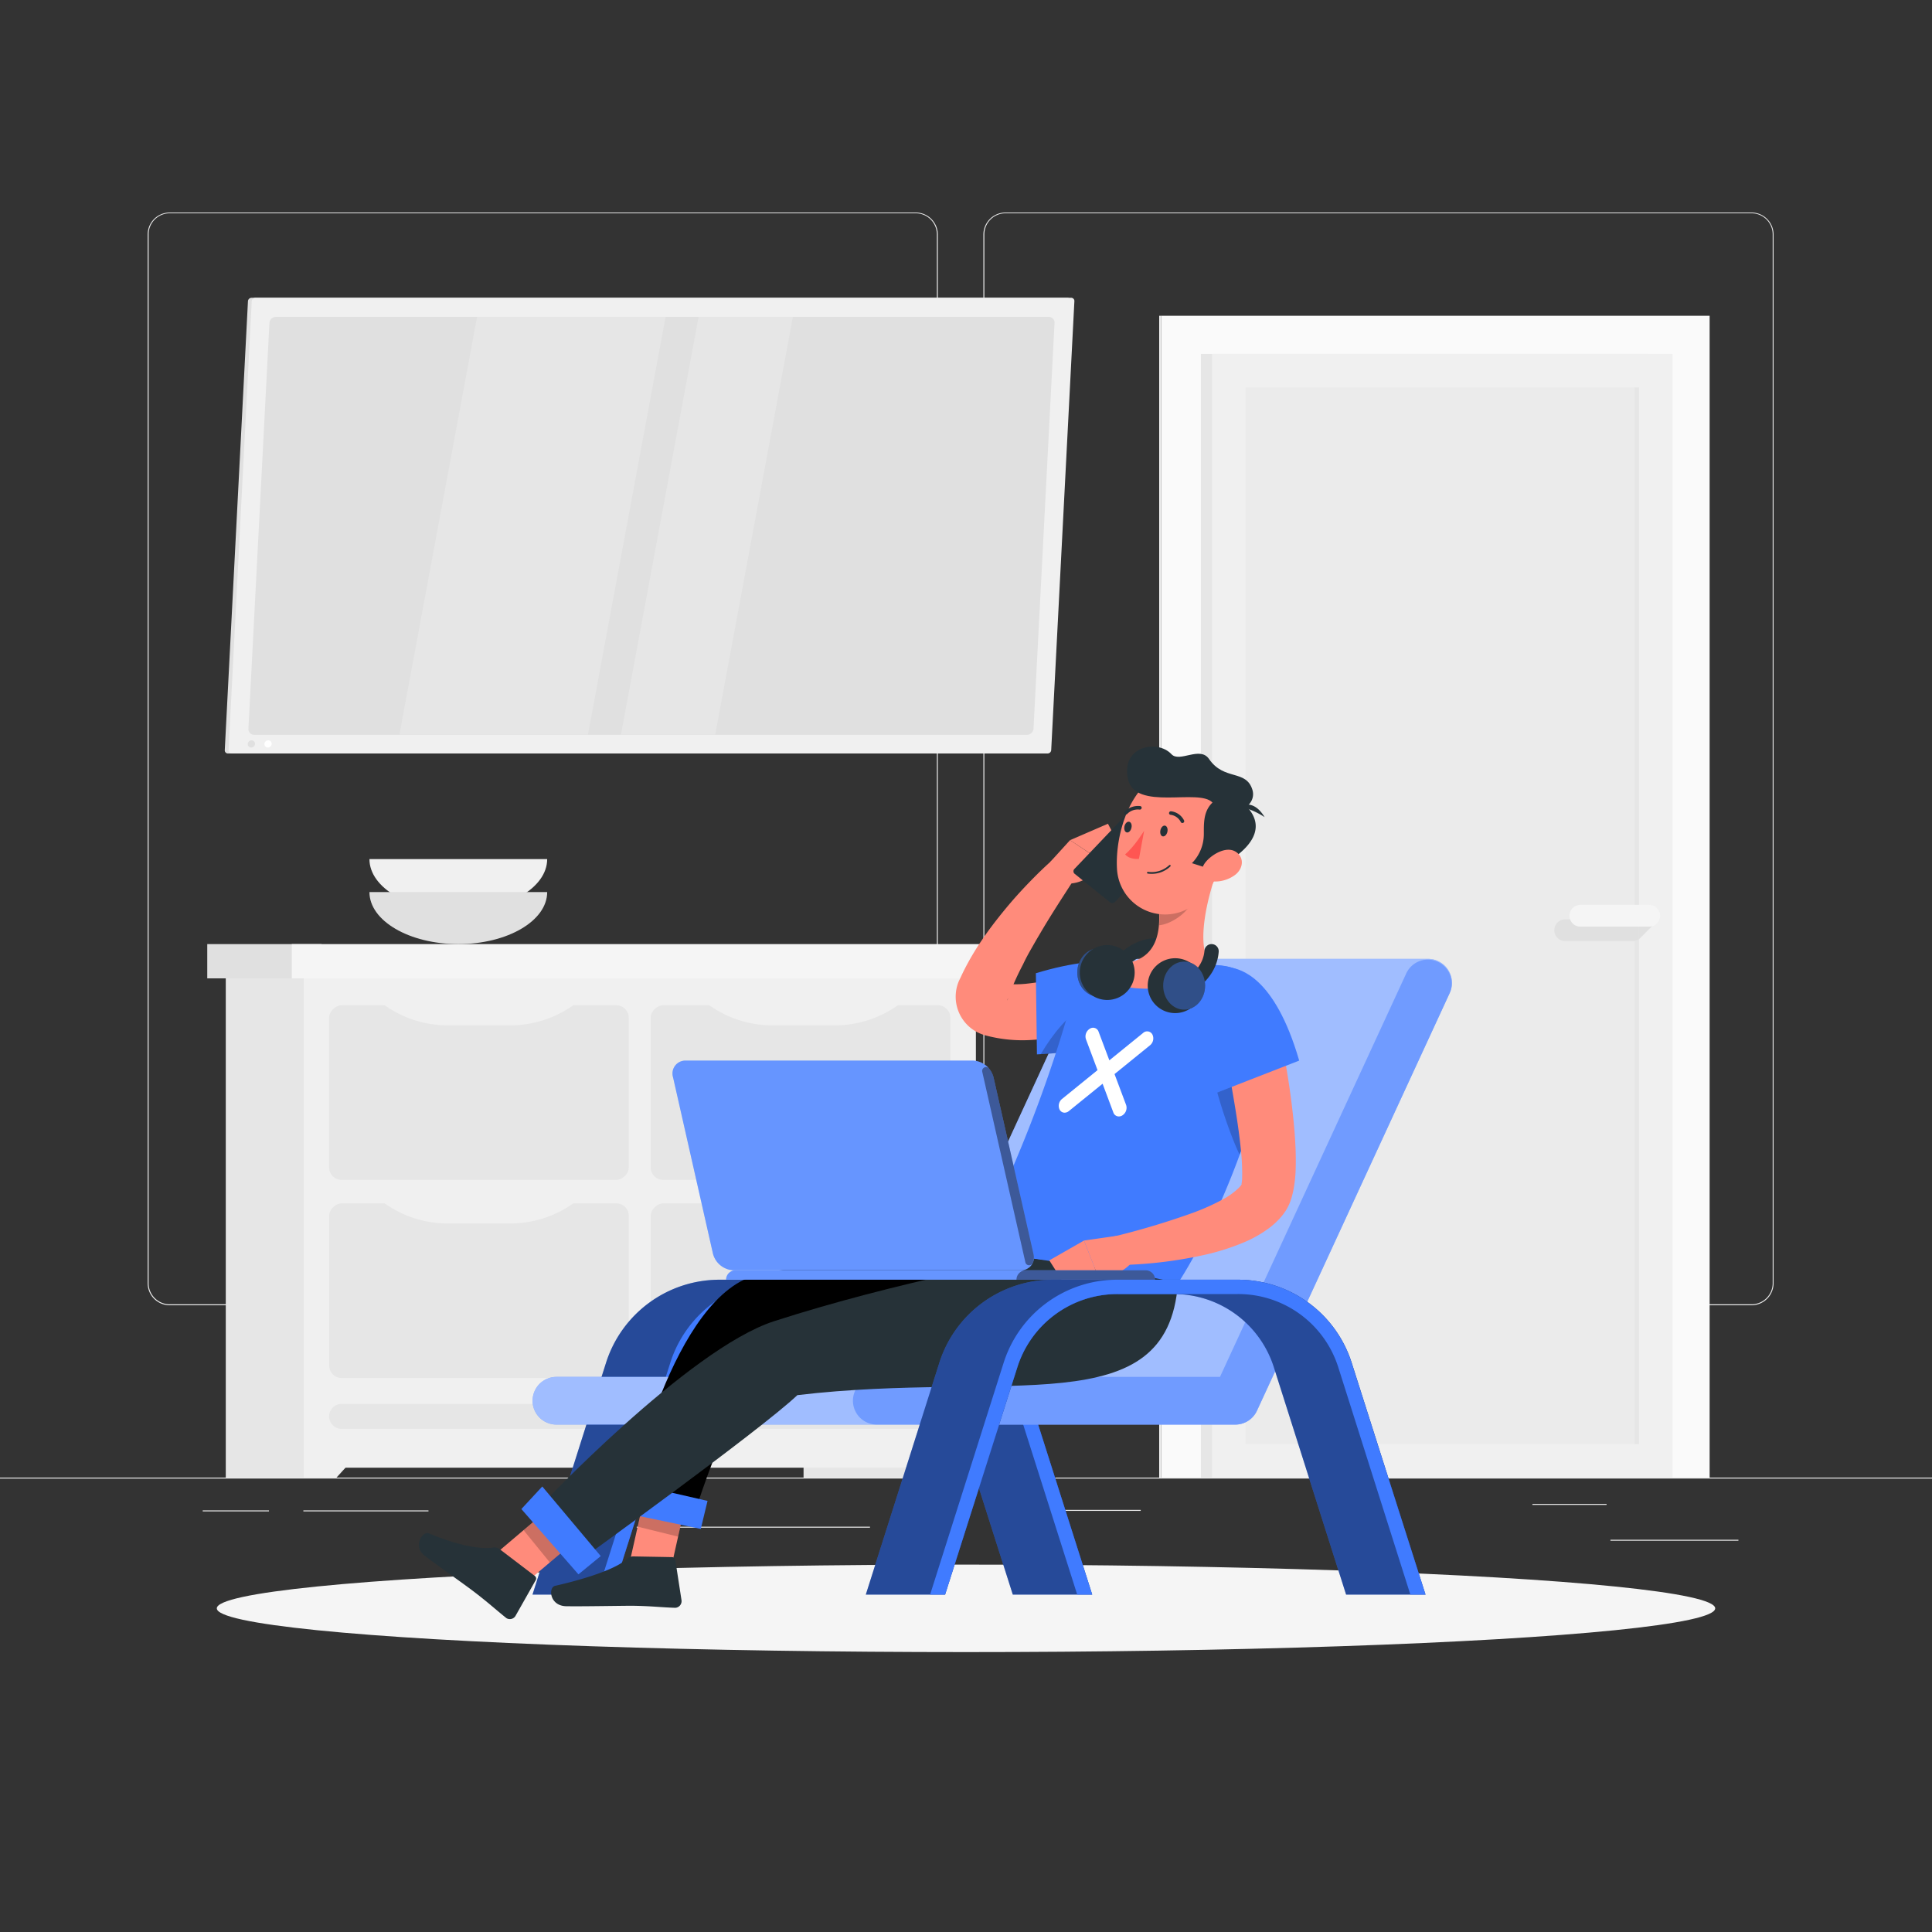 <svg xmlns="http://www.w3.org/2000/svg" viewBox="0 0 500 500"><rect x="0" y="0" width="500" height="500" fill="#333333" stroke="none"/><g id="freepik--background-complete--inject-2"><rect y="382.4" width="500" height="0.25" style="fill:#ebebeb"></rect><rect x="416.78" y="398.49" width="33.12" height="0.25" style="fill:#ebebeb"></rect><rect x="267.86" y="390.76" width="27.36" height="0.25" style="fill:#ebebeb"></rect><rect x="396.59" y="389.21" width="19.19" height="0.25" style="fill:#ebebeb"></rect><rect x="52.46" y="390.89" width="17.15" height="0.25" style="fill:#ebebeb"></rect><rect x="78.51" y="390.89" width="32.38" height="0.25" style="fill:#ebebeb"></rect><rect x="164.78" y="395.11" width="60.37" height="0.25" style="fill:#ebebeb"></rect><path d="M237,337.8H43.91a5.71,5.71,0,0,1-5.7-5.71V60.66A5.71,5.71,0,0,1,43.91,55H237a5.71,5.71,0,0,1,5.71,5.71V332.09A5.71,5.71,0,0,1,237,337.8ZM43.91,55.2a5.46,5.46,0,0,0-5.45,5.46V332.09a5.46,5.46,0,0,0,5.45,5.46H237a5.47,5.47,0,0,0,5.46-5.46V60.66A5.47,5.47,0,0,0,237,55.2Z" style="fill:#ebebeb"></path><path d="M453.31,337.8H260.21a5.72,5.72,0,0,1-5.71-5.71V60.66A5.72,5.72,0,0,1,260.21,55h193.1A5.71,5.71,0,0,1,459,60.66V332.09A5.71,5.71,0,0,1,453.31,337.8ZM260.21,55.2a5.47,5.47,0,0,0-5.46,5.46V332.09a5.47,5.47,0,0,0,5.46,5.46h193.1a5.47,5.47,0,0,0,5.46-5.46V60.66a5.47,5.47,0,0,0-5.46-5.46Z" style="fill:#ebebeb"></path><rect x="221.15" y="161.1" width="300.68" height="141.92" transform="translate(603.55 -139.43) rotate(90)" style="fill:#fafafa"></rect><rect x="149.92" y="231.79" width="300.68" height="0.53" transform="translate(532.32 -68.2) rotate(90)" style="fill:#f0f0f0"></rect><rect x="310.79" y="91.59" width="115.85" height="290.81" style="fill:#e6e6e6"></rect><rect x="313.69" y="91.59" width="119.16" height="290.81" style="fill:#f0f0f0"></rect><polygon points="424.16 239.42 424.16 243.08 427.82 239.42 424.16 239.42" style="fill:#e0e0e0"></polygon><rect x="236.55" y="186.1" width="273.44" height="101.79" transform="translate(610.26 -136.27) rotate(90)" style="fill:#ebebeb"></rect><rect x="286.89" y="236.44" width="273.44" height="1.1" transform="translate(660.61 -186.61) rotate(90)" style="fill:#e6e6e6"></rect><path d="M405.24,237.92a2.82,2.82,0,1,0,0,5.63h17.82l1.1-.47v-5.16Z" style="fill:#e0e0e0"></path><path d="M426.86,239.81H409a2.81,2.81,0,0,1-2.82-2.81h0a2.82,2.82,0,0,1,2.82-2.82h17.82a2.81,2.81,0,0,1,2.81,2.82h0A2.81,2.81,0,0,1,426.86,239.81Z" style="fill:#f5f5f5"></path><path d="M59,195H270.14a.94.94,0,0,0,.93-.87l6-116.18a.82.82,0,0,0-.83-.88H65.09a.94.94,0,0,0-.92.88l-6,116.18A.81.81,0,0,0,59,195Z" style="fill:#e0e0e0"></path><path d="M60,195H271.13a.94.94,0,0,0,.92-.87l6-116.18a.82.82,0,0,0-.83-.88H66.07a.94.94,0,0,0-.92.88l-6,116.18A.81.81,0,0,0,60,195Z" style="fill:#f0f0f0"></path><path d="M66,192.53a1,1,0,0,1-1,.93.87.87,0,0,1-.88-.93,1,1,0,0,1,1-.93A.87.87,0,0,1,66,192.53Z" style="fill:#e0e0e0"></path><path d="M70.31,192.53a1,1,0,0,1-1,.93.88.88,0,0,1-.88-.93,1,1,0,0,1,1-.93A.87.87,0,0,1,70.31,192.53Z" style="fill:#fff"></path><path d="M267.47,188.59l5.44-105A1.5,1.5,0,0,0,271.4,82H71.4a1.7,1.7,0,0,0-1.67,1.59l-5.44,105a1.49,1.49,0,0,0,1.51,1.58h200A1.7,1.7,0,0,0,267.47,188.59Z" style="fill:#e0e0e0"></path><polygon points="152.15 190.17 172.26 81.98 123.47 81.98 103.36 190.17 152.15 190.17" style="fill:#e6e6e6"></polygon><polygon points="185.09 190.17 205.2 81.98 180.8 81.98 160.69 190.17 185.09 190.17" style="fill:#e6e6e6"></polygon><rect x="207.96" y="253.2" width="44.55" height="129.2" style="fill:#e6e6e6"></rect><polygon points="244.05 382.4 252.51 382.4 252.51 372.66 235.18 372.66 244.05 382.4" style="fill:#f0f0f0"></polygon><rect x="58.43" y="253.2" width="27.57" height="129.2" style="fill:#e6e6e6"></rect><rect x="53.64" y="244.33" width="29.59" height="8.87" style="fill:#e0e0e0"></rect><rect x="78.62" y="253.2" width="173.9" height="126.64" style="fill:#f0f0f0"></rect><rect x="75.52" y="244.33" width="181.78" height="8.87" style="fill:#f5f5f5"></rect><rect x="184.58" y="295.26" width="45.2" height="77.54" rx="3.23" transform="translate(-126.85 541.21) rotate(-90)" style="fill:#e6e6e6"></rect><rect x="101.35" y="295.26" width="45.2" height="77.54" rx="3.23" transform="translate(-210.07 457.98) rotate(-90)" style="fill:#e6e6e6"></rect><path d="M246,366.56h0a3.23,3.23,0,0,1-3.23,3.23H88.41a3.23,3.23,0,0,1-3.23-3.23h0a3.23,3.23,0,0,1,3.23-3.23H242.72A3.23,3.23,0,0,1,246,366.56Z" style="fill:#e6e6e6"></path><path d="M131.62,316.62H116.28a28.11,28.11,0,0,1-17.61-5.84h50.57A28.12,28.12,0,0,1,131.62,316.62Z" style="fill:#f0f0f0"></path><path d="M215.63,316.62H200.29a28.16,28.16,0,0,1-17.62-5.84h50.58A28.12,28.12,0,0,1,215.63,316.62Z" style="fill:#f0f0f0"></path><rect x="184.58" y="243.98" width="45.2" height="77.54" rx="3.23" transform="translate(-75.58 489.93) rotate(-90)" style="fill:#e6e6e6"></rect><rect x="101.35" y="243.98" width="45.2" height="77.54" rx="3.23" transform="translate(-158.8 406.71) rotate(-90)" style="fill:#e6e6e6"></rect><path d="M131.62,265.35H116.28a28.12,28.12,0,0,1-17.61-5.85h50.57A28.13,28.13,0,0,1,131.62,265.35Z" style="fill:#f0f0f0"></path><path d="M215.63,265.35H200.29a28.17,28.17,0,0,1-17.62-5.85h50.58A28.13,28.13,0,0,1,215.63,265.35Z" style="fill:#f0f0f0"></path><polygon points="87.08 382.4 78.62 382.4 78.62 372.66 95.95 372.66 87.08 382.4" style="fill:#f0f0f0"></polygon><path d="M95.61,222.33c0,7.44,10.31,13.47,23,13.47s23-6,23-13.47Z" style="fill:#f0f0f0"></path><path d="M95.61,230.87c0,7.43,10.31,13.46,23,13.46s23-6,23-13.46Z" style="fill:#e0e0e0"></path></g><g id="freepik--Shadow--inject-2"><ellipse id="freepik--path--inject-2" cx="250" cy="416.24" rx="193.89" ry="11.32" style="fill:#f5f5f5"></ellipse></g><g id="freepik--Character--inject-2"><path d="M282.66,412.68H262.11L243.43,353.9a27.15,27.15,0,0,0-26-19H203a27.14,27.14,0,0,0-26,19l-18.69,58.78H137.81l19-59.9a30.83,30.83,0,0,1,29.5-21.59h47.78a30.86,30.86,0,0,1,29.51,21.59Z" style="fill:#407BFF"></path><path d="M282.66,412.68H262.11L243.43,353.9a27.15,27.15,0,0,0-26-19H203a27.14,27.14,0,0,0-26,19l-18.69,58.78H137.81l19-59.9a30.83,30.83,0,0,1,29.5-21.59h47.78a30.86,30.86,0,0,1,29.51,21.59Z" style="opacity:0.4"></path><path d="M282.66,412.68h-3.88L260.1,353.9a27.15,27.15,0,0,0-26-19H203a27.14,27.14,0,0,0-26,19l-18.69,58.78h-3.87l19-59.9A30.83,30.83,0,0,1,203,331.19h31.11a30.86,30.86,0,0,1,29.51,21.59Z" style="fill:#407BFF"></path><path d="M374.76,251a6.16,6.16,0,0,0-5.19-2.84H286.63a6.17,6.17,0,0,0-5.6,3.58L232.79,356.34H144a6.17,6.17,0,1,0,0,12.34h175.7a6.18,6.18,0,0,0,5.6-3.58L375.17,257A6.16,6.16,0,0,0,374.76,251Z" style="fill:#407BFF"></path><path d="M374.76,251a6.16,6.16,0,0,0-5.19-2.84H286.63a6.17,6.17,0,0,0-5.6,3.58L232.79,356.34H144a6.17,6.17,0,1,0,0,12.34h175.7a6.18,6.18,0,0,0,5.6-3.58L375.17,257A6.16,6.16,0,0,0,374.76,251Z" style="fill:#fff;opacity:0.5"></path><path d="M319.68,368.68H226.91a6.17,6.17,0,0,1,0-12.34h88.82L364,251.78a6.17,6.17,0,0,1,11.2,5.17L325.28,365.1A6.18,6.18,0,0,1,319.68,368.68Z" style="fill:#407BFF;opacity:0.5"></path><path d="M287.19,264.66l-1.29.49-1.19.42c-.79.28-1.59.51-2.38.76-1.59.48-3.19.9-4.82,1.27a61.06,61.06,0,0,1-10.12,1.51,36.91,36.91,0,0,1-11.18-.86l-.74-.18-.37-.1-.19-.05a1.43,1.43,0,0,1-.27-.08,10.58,10.58,0,0,1-3.06-1.53,10.36,10.36,0,0,1-3.59-12,4.75,4.75,0,0,1,.19-.46l.14-.29.28-.59.55-1.17a68.79,68.79,0,0,1,5-8.56c1.8-2.69,3.76-5.21,5.76-7.66s4.1-4.79,6.28-7.05,4.38-4.42,6.82-6.53l5.43,4.86c-3.22,5-6.52,10-9.48,15.1-.76,1.26-1.47,2.53-2.2,3.8s-1.4,2.54-2,3.82a73.31,73.31,0,0,0-3.46,7.58l-.34.93-.17.46-.08.23c0,.06-.09.22,0,.08a3.25,3.25,0,0,0,.14-2.05,3.37,3.37,0,0,0-1.21-1.82,3.63,3.63,0,0,0-1-.54c-.07,0,0,0,0,0h.09l.19,0,.37.06a27.42,27.42,0,0,0,7,0,62.06,62.06,0,0,0,7.88-1.42c1.34-.3,2.67-.69,4-1l2-.6,1-.3.86-.29Z" style="fill:#ff8b7b"></path><path d="M300.71,255.38c-3.26-6.2-13.5-9.28-32.63-3.51l.28,21S309.17,271.46,300.71,255.38Z" style="fill:#407BFF"></path><path d="M289.37,258.64c-5.69-1.38-13,2.34-20.05,14.21,3.78-.22,17.82-1.26,26.17-5.48C295.85,263.18,294.32,259.84,289.37,258.64Z" style="opacity:0.2"></path><polygon points="172.44 411.29 162.28 407.34 167.95 382.07 178.11 386.01 172.44 411.29" style="fill:#ff8b7b"></polygon><path d="M164,402.8l9.93.18a.9.9,0,0,1,.85.8l1.59,10.32a1.73,1.73,0,0,1-1.62,2c-4.08-.14-5.95-.45-11.09-.53-3.17,0-12.72.19-17.09.12s-4.72-4.87-2.91-5.28c8.1-1.83,15.94-4.44,18.62-7A2.49,2.49,0,0,1,164,402.8Z" style="fill:#263238"></path><polygon points="178.11 386.02 167.95 382.07 165.03 395.1 175.5 397.68 178.11 386.02" style="opacity:0.2"></polygon><path d="M252.21,323.2s-22.49-.12-55.48,6.55c-22.86,4.62-34,58.27-34,58.27l16.33,5.83s11-36.46,21.5-44.4c54.78-.27,82.14,16,88.93-19.93C280.46,325.87,252.21,323.2,252.21,323.2Z"></path><polygon points="159.38 391.09 181.36 395.68 183.11 388.43 160.19 383.17 159.38 391.09" style="fill:#407BFF"></polygon><path d="M271.79,223.08l5.14-5.65,9,6s-5.55,7-11.94,4.82Z" style="fill:#ff8b7b"></path><polygon points="286.74 213.18 289.73 218.93 285.95 223.39 276.93 217.43 286.74 213.18" style="fill:#ff8b7b"></polygon><path d="M287.22,233.48l-9.09-7.33a.85.85,0,0,1-.08-1.26l15.71-16.48a1,1,0,0,1,1.37-.09l9.09,7.33a.84.84,0,0,1,.08,1.26l-15.71,16.48A1,1,0,0,1,287.22,233.48Z" style="fill:#263238"></path><path d="M304.83,332.12s16.6-24.44,24.67-63.83a15.49,15.49,0,0,0-14.45-18.51c-8-.42-16.44-.53-23.3-.5a15.46,15.46,0,0,0-14.81,11.21,349.92,349.92,0,0,1-24.73,62.71Z" style="fill:#407BFF"></path><path d="M298.22,267.69a1.54,1.54,0,0,0-2.4-.35l-8.72,7.07L284.31,267a1.5,1.5,0,0,0-2.27-.76,2.33,2.33,0,0,0-1,2.71l3,8-9.18,7.45a2.29,2.29,0,0,0-.62,2.79,1.47,1.47,0,0,0,1.17.77,1.78,1.78,0,0,0,1.22-.42l8.72-7.07,2.79,7.46a1.49,1.49,0,0,0,1.3,1,1.65,1.65,0,0,0,1-.25,2.34,2.34,0,0,0,1-2.71l-3-8,9.18-7.45A2.29,2.29,0,0,0,298.22,267.69Z" style="fill:#fff"></path><path d="M329.73,263.61c-5.58-7.79-10.58-8.89-12-8.45-12.93,4.07.94,39.67,3.09,43.65a214.68,214.68,0,0,0,8.65-30.52A15.46,15.46,0,0,0,329.73,263.61Z" style="opacity:0.2"></path><path d="M288,253.44a1.85,1.85,0,0,1-1.55-2.86c.24-.37,6.06-9.14,14.85-7.6a1.85,1.85,0,1,1-.64,3.65c-6.35-1.12-11.07,5.91-11.11,6A1.86,1.86,0,0,1,288,253.44Z" style="fill:#263238"></path><path d="M315.2,224.7c-2.6,7.07-5.93,19.87-1.9,25a25.25,25.25,0,0,1-18,6.13c-8.3-.28-6.61-3.6-3.9-6.54,8.08-1.37,8.91-8.16,8.53-13.82Z" style="fill:#ff8b7b"></path><path d="M278.8,251.68c0,3.44,2.43,6.22,5.43,6.22s5.42-2.78,5.42-6.22-2.43-6.22-5.42-6.22S278.8,248.25,278.8,251.68Z" style="fill:#263238"></path><path d="M278.8,251.68c0,3.44,2.43,6.22,5.43,6.22s5.42-2.78,5.42-6.22-2.43-6.22-5.42-6.22S278.8,248.25,278.8,251.68Z" style="fill:#407BFF;opacity:0.4"></path><path d="M279.45,251.68a7.1,7.1,0,1,0,7.09-7.09A7.1,7.1,0,0,0,279.45,251.68Z" style="fill:#263238"></path><path d="M309,229.09l-9,6.36a22.25,22.25,0,0,1,0,4c3-.24,7.68-3.31,8.55-6.48A11.15,11.15,0,0,0,309,229.09Z" style="opacity:0.2"></path><path d="M318.09,214.87c-2.32,9.37-3.2,15-8.91,19.17a12.47,12.47,0,0,1-20.11-9.28c-.48-8.76,3.39-22.63,13.42-25.16C312.37,197.11,320.41,205.49,318.09,214.87Z" style="fill:#ff8b7b"></path><path d="M313.79,207.71c-3.47-3.81-20,2.33-21.87-6.1s7.56-10.38,11.26-6.42c2.1,2.25,7.37-2.19,9.71,1.23,3.91,5.71,9.6,2.62,11.24,8C325.49,208.87,318.38,212.73,313.79,207.71Z" style="fill:#263238"></path><path d="M320.89,208.72s3.36-2.26,6.39,2.75A19.87,19.87,0,0,0,320.89,208.72Z" style="fill:#263238"></path><path d="M321.27,207.42l-4.11-1.69c-5.76,2.1-5.61,6.21-5.61,10.07a10.78,10.78,0,0,1-3.08,7.59l5.35,1.71S332.78,217.09,321.27,207.42Z" style="fill:#263238"></path><path d="M319.63,226.43a8.72,8.72,0,0,1-6.18,1.65c-2.88-.36-3.09-3.12-1.25-5.19,1.64-1.86,5.13-3.92,7.52-2.51S321.8,224.81,319.63,226.43Z" style="fill:#ff8b7b"></path><path d="M302.14,215.18c-.14.77-.67,1.34-1.18,1.28s-.8-.75-.66-1.52.67-1.34,1.17-1.27S302.28,214.41,302.14,215.18Z" style="fill:#263238"></path><path d="M292.83,214.17c-.14.77-.67,1.34-1.18,1.27s-.8-.74-.66-1.51.67-1.34,1.18-1.27S293,213.4,292.83,214.17Z" style="fill:#263238"></path><path d="M296.1,215s-2.58,4.21-4.92,6.1c1.14,1.45,3.58,1.18,3.58,1.18Z" style="fill:#ff5652"></path><path d="M298.06,226.15a6.94,6.94,0,0,0,4.85-1.94.22.22,0,1,0-.33-.3,6.62,6.62,0,0,1-5.46,1.72.25.25,0,0,0-.27.2.21.21,0,0,0,.19.25A7.39,7.39,0,0,0,298.06,226.15Z" style="fill:#263238"></path><path d="M306,213a.53.53,0,0,0,.23-.06.47.47,0,0,0,.2-.62,4.32,4.32,0,0,0-3.37-2.36.48.48,0,0,0-.51.43.43.43,0,0,0,.41.48h0a3.43,3.43,0,0,1,2.64,1.9A.46.46,0,0,0,306,213Z" style="fill:#263238"></path><path d="M291.28,210.8a.5.5,0,0,0,.42-.13,3.81,3.81,0,0,1,3.2-1.15.49.49,0,0,0,.55-.37.43.43,0,0,0-.33-.53,4.84,4.84,0,0,0-4.05,1.41.44.44,0,0,0,0,.64A.41.41,0,0,0,291.28,210.8Z" style="fill:#263238"></path><polygon points="131.66 413.38 125.93 404.11 145.69 387.35 151.41 396.62 131.66 413.38" style="fill:#ff8b7b"></polygon><path d="M129.29,400.9l9.18,7a.85.85,0,0,1,.14,1.1l-5.12,9.05a1.71,1.71,0,0,1-2.42.73c-2.9-2.32-4.89-4.18-8.61-7-2.28-1.75-9.42-6.76-12.58-9.19s-.49-6.42,1.08-5.77c7.05,2.95,13.15,4.24,16.65,3.69A2.16,2.16,0,0,1,129.29,400.9Z" style="fill:#263238"></path><polygon points="151.41 396.63 145.68 387.36 135.5 396 142.3 404.36 151.41 396.63" style="opacity:0.2"></polygon><path d="M266.32,325.59s-34,6-66,16.34c-22.19,7.17-60.82,48.19-60.82,48.19L149,404.61s47.79-34.46,57.36-43.55c54.4-6.46,95.8,7.55,98.48-28.94C295.42,329.51,266.32,325.59,266.32,325.59Z" style="fill:#263238"></path><polygon points="134.93 390.54 149.7 407.44 155.47 402.71 140.34 384.7 134.93 390.54" style="fill:#407BFF"></polygon><path d="M330.35,263.59a218.77,218.77,0,0,1,3.94,22.14c.46,3.75.83,7.54,1,11.47.07,2,.09,4,0,6.09-.06,1.07-.15,2.16-.33,3.34a22.45,22.45,0,0,1-.92,4,13.31,13.31,0,0,1-1.25,2.63,15.9,15.9,0,0,1-1.38,1.83,19.72,19.72,0,0,1-3,2.76,31.09,31.09,0,0,1-5.92,3.43A60.51,60.51,0,0,1,311,324.92a111.4,111.4,0,0,1-22.63,2.49l-.78-7.24a200.18,200.18,0,0,0,20.3-6,58.62,58.62,0,0,0,9-4,18.39,18.39,0,0,0,3.33-2.4,6.64,6.64,0,0,0,1-1.07,2.77,2.77,0,0,0,.22-.39c-.13.18-.15.23-.14.14a13.56,13.56,0,0,0,.16-1.4c0-.64.05-1.37,0-2.13,0-1.52-.11-3.17-.27-4.85-.32-3.35-.8-6.82-1.35-10.3-1.11-6.95-2.46-14.07-3.85-21Z" style="fill:#ff8b7b"></path><path d="M318.71,250.41c2,.53,11.07,1.9,17.52,24.07l-21.8,8.5S299.34,245.23,318.71,250.41Z" style="fill:#407BFF"></path><path d="M311.23,255.08a7.1,7.1,0,1,1-7.1-7.09A7.09,7.09,0,0,1,311.23,255.08Z" style="fill:#263238"></path><path d="M303.76,258.92a1.85,1.85,0,0,1-.6-3.6c.12,0,8.06-2.85,8.55-9.28a1.85,1.85,0,1,1,3.69.28c-.68,8.89-10.62,12.36-11,12.51A2.08,2.08,0,0,1,303.76,258.92Z" style="fill:#263238"></path><path d="M311.88,255.08c0,3.43-2.43,6.22-5.43,6.22s-5.42-2.79-5.42-6.22,2.42-6.22,5.42-6.22S311.88,251.64,311.88,255.08Z" style="fill:#263238"></path><path d="M311.88,255.08c0,3.43-2.43,6.22-5.43,6.22s-5.42-2.79-5.42-6.22,2.42-6.22,5.42-6.22S311.88,251.64,311.88,255.08Z" style="fill:#407BFF;opacity:0.4"></path><path d="M289,319.84l-8.46,1.21,4,10.24s9.24-2.36,9.2-7l-2-3.21A2.81,2.81,0,0,0,289,319.84Z" style="fill:#ff8b7b"></path><polygon points="271.56 326.18 276.85 334.51 284.56 331.29 280.54 321.05 271.56 326.18" style="fill:#ff8b7b"></polygon><path d="M190.32,328.75H296.48a2.45,2.45,0,0,1,2.43,2.44h-111A2.45,2.45,0,0,1,190.32,328.75Z" style="fill:#407BFF"></path><path d="M190.32,328.75H296.48a2.45,2.45,0,0,1,2.43,2.44h-111A2.45,2.45,0,0,1,190.32,328.75Z" style="fill:#fff;opacity:0.2"></path><path d="M265.5,328.75h31a2.45,2.45,0,0,1,2.43,2.44H263.06A2.45,2.45,0,0,1,265.5,328.75Z" style="opacity:0.4"></path><path d="M177.52,274.48h74.31a5.75,5.75,0,0,1,5.29,4.31l10.34,45.65a3.35,3.35,0,0,1-3.34,4.31H189.81a5.75,5.75,0,0,1-5.3-4.31l-10.33-45.65A3.34,3.34,0,0,1,177.52,274.48Z" style="fill:#407BFF"></path><path d="M177.52,274.48h74.31a5.75,5.75,0,0,1,5.29,4.31l10.34,45.65a3.35,3.35,0,0,1-3.34,4.31H189.81a5.75,5.75,0,0,1-5.3-4.31l-10.33-45.65A3.34,3.34,0,0,1,177.52,274.48Z" style="fill:#fff;opacity:0.2"></path><path d="M265.37,326.7,254.2,277.35a1,1,0,0,1,1.71-.88,5.4,5.4,0,0,1,1.22,2.33l10.32,45.64a3.65,3.65,0,0,1-.24,2.51A1,1,0,0,1,265.37,326.7Z" style="opacity:0.4"></path><path d="M368.92,412.68H348.37L329.69,353.9a27.15,27.15,0,0,0-26-19H289.27a27.15,27.15,0,0,0-26,19l-18.68,58.78H224.07l19-59.9a30.82,30.82,0,0,1,29.49-21.59h47.78a30.85,30.85,0,0,1,29.51,21.59Z" style="fill:#407BFF"></path><path d="M368.92,412.68H348.37L329.69,353.9a27.15,27.15,0,0,0-26-19H289.27a27.15,27.15,0,0,0-26,19l-18.68,58.78H224.07l19-59.9a30.82,30.82,0,0,1,29.49-21.59h47.78a30.85,30.85,0,0,1,29.51,21.59Z" style="opacity:0.4"></path><path d="M368.92,412.68H365L346.36,353.9a27.15,27.15,0,0,0-26-19H289.27a27.15,27.15,0,0,0-26,19l-18.68,58.78h-3.88l19-59.9a30.82,30.82,0,0,1,29.49-21.59h31.11a30.85,30.85,0,0,1,29.51,21.59Z" style="fill:#407BFF"></path></g></svg>
